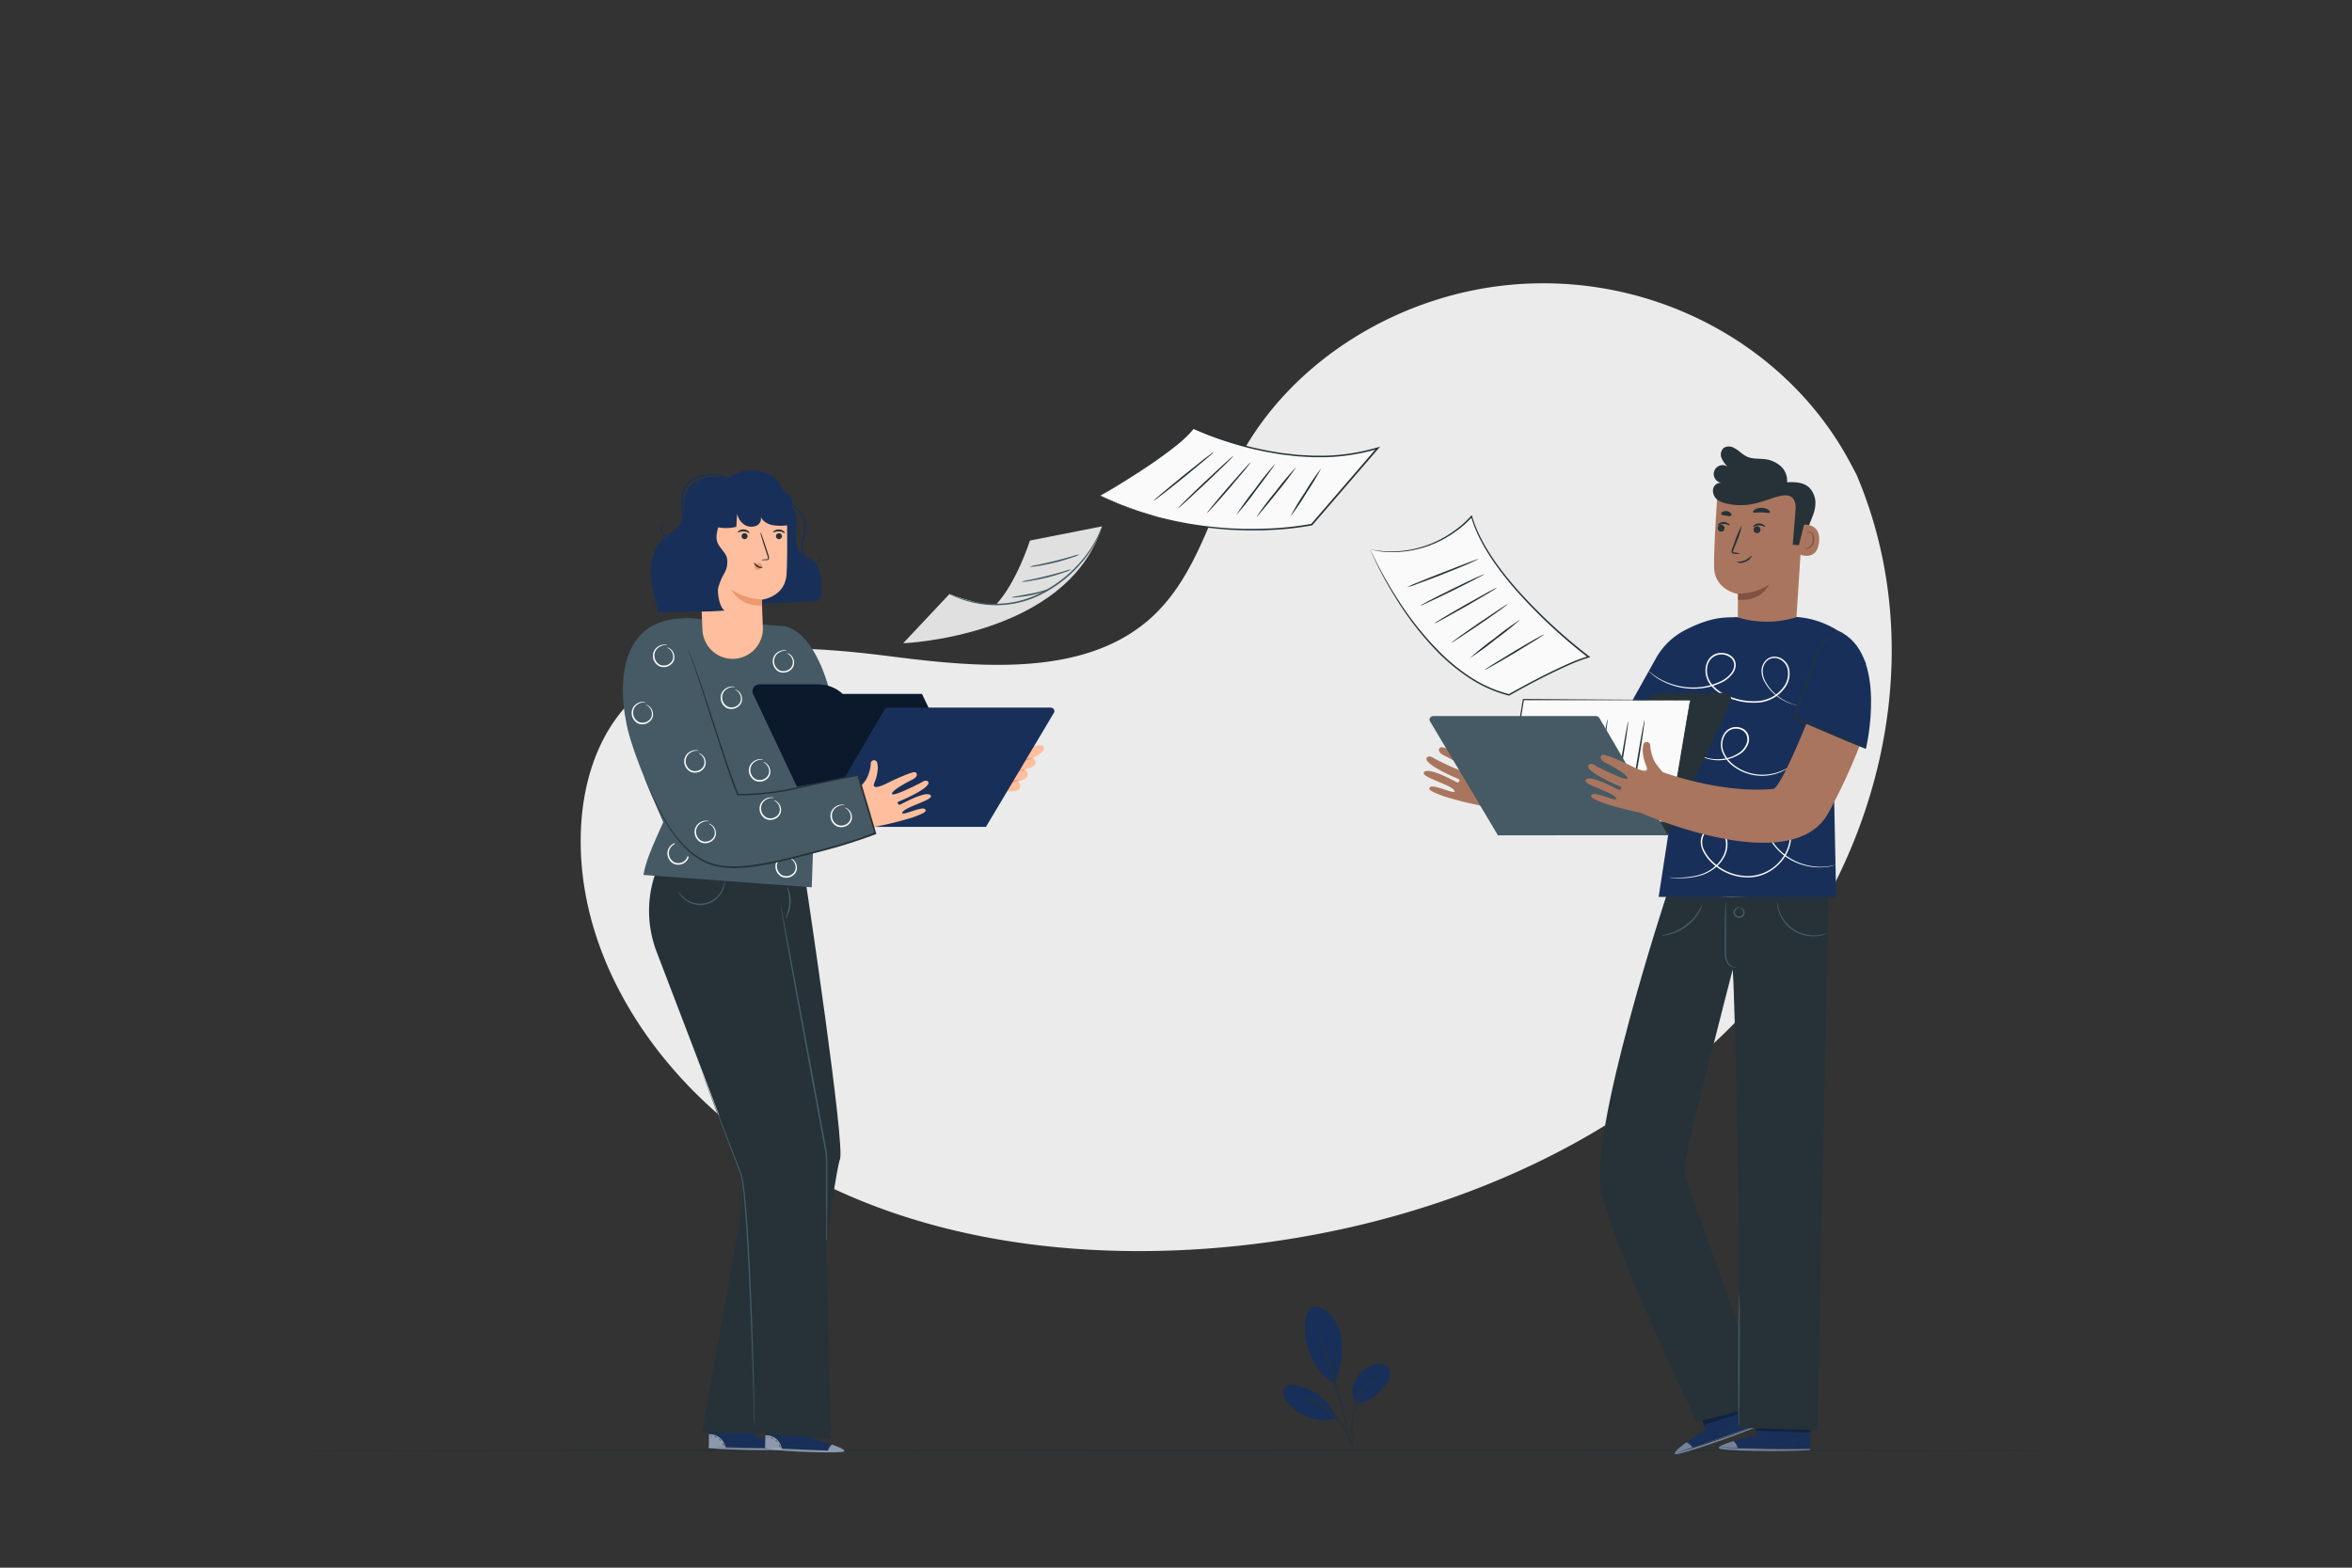 <svg xmlns="http://www.w3.org/2000/svg" viewBox="0 0 750 500"><rect x="0" y="0" width="750" height="500" fill="#333333" stroke="none"/><g id="freepik--background-simple--inject-2"><path d="M592,151.38c24,56.45,8,123.13-33.46,169.14S453,392.62,387.84,398c-46.52,3.83-95.51-2.73-135.38-25.84s-68.94-64.54-67.22-107.5c.65-16.23,6.07-33,19-43.88,20.62-17.38,52.66-14.9,80.67-11.33s60,6.13,80.72-11.17c15.91-13.29,20.15-34.44,29.6-52.23C411.3,115.79,445,94.26,481.59,90.84a113.18,113.18,0,0,1,13.78-.44c40.25,1.13,76.6,23.52,94.49,56.95Z" style="fill:#ebebeb"></path></g><g id="freepik--Floor--inject-2"><path d="M671.86,462.64c0,.14-132.92.26-296.85.26s-296.87-.12-296.87-.26S211,462.38,375,462.38,671.86,462.49,671.86,462.64Z" style="fill:#263238"></path></g><g id="freepik--Plant--inject-2"><path d="M419.29,416.64a9,9,0,0,1,5.91,3.78,15.83,15.83,0,0,1,2.55,6.67c.77,4.58-.47,9.79-2.17,14.11-4.68-2.19-7.17-7.64-8.26-10.48-1.72-4.49-2.11-13.65,2-14.08" style="fill:#183059"></path><path d="M432.46,447.65a7.65,7.65,0,0,1-.18-7.66,10.15,10.15,0,0,1,6.22-4.77,4.23,4.23,0,0,1,3.59.26,3.26,3.26,0,0,1,1.19,3.09,6.56,6.56,0,0,1-1.47,3.1c-2.44,3.15-5.37,5.74-9.35,6" style="fill:#183059"></path><path d="M431.28,462.17a3.7,3.7,0,0,1-.15-1c-.07-.63-.15-1.53-.21-2.65a32.82,32.82,0,0,1,.54-8.76,16.36,16.36,0,0,1,4-7.8,10.41,10.41,0,0,1,2.07-1.7,2.84,2.84,0,0,1,.87-.44,22.7,22.7,0,0,0-2.67,2.39,17.31,17.31,0,0,0-3.75,7.66,38,38,0,0,0-.67,8.64A27.27,27.27,0,0,1,431.28,462.17Z" style="fill:#263238"></path><path d="M420.38,423.59a11,11,0,0,1,.59,1.5c.35,1,.83,2.4,1.4,4.16,1.15,3.52,2.66,8.41,4.19,13.85s2.8,10.4,3.66,14c.42,1.8.76,3.26,1,4.28a10.71,10.71,0,0,1,.28,1.58,8.27,8.27,0,0,1-.48-1.54l-1.13-4.23c-.95-3.58-2.27-8.52-3.8-13.95s-3-10.34-4-13.88l-1.25-4.2A9.09,9.09,0,0,1,420.38,423.59Z" style="fill:#263238"></path><path d="M426.24,452a17.88,17.88,0,0,0-12.76-10.17c-1.42-.27-3.16-.23-4,1s-.11,2.82.74,4a15.24,15.24,0,0,0,16,5.59" style="fill:#183059"></path><path d="M415,445.91a3.38,3.38,0,0,1,.93.1,7.2,7.2,0,0,1,1.07.23,11.08,11.08,0,0,1,1.4.41,19.11,19.11,0,0,1,3.44,1.61,19.95,19.95,0,0,1,6.63,6.42,18.52,18.52,0,0,1,1.71,3.38,10.6,10.6,0,0,1,.46,1.38,6.69,6.69,0,0,1,.27,1.07,3,3,0,0,1,.12.92c-.1,0-.35-1.28-1.19-3.23a21.09,21.09,0,0,0-1.77-3.26,21.53,21.53,0,0,0-6.48-6.27A21,21,0,0,0,418.3,447C416.33,446.23,415,446,415,445.91Z" style="fill:#263238"></path></g><g id="freepik--Documents--inject-2"><path d="M288,205.16s52.34-2.06,63.43-37.29l-23,4.53s-4.23,13.34-10.79,20.4c0,0-2.89,1-14.89-3.33Z" style="fill:#e0e0e0"></path><path d="M302.77,189.47s.79.29,2.21.82a38.12,38.12,0,0,0,6.15,1.7,33.74,33.74,0,0,0,9.42.42,31.73,31.73,0,0,0,11.05-3.19,42.34,42.34,0,0,0,15.77-13.63,34.46,34.46,0,0,0,3.12-5.56c.6-1.39.88-2.18.93-2.16a2.81,2.81,0,0,1-.16.59c-.13.37-.28.95-.58,1.65a31.35,31.35,0,0,1-3,5.69,41.39,41.39,0,0,1-15.84,13.88,31.6,31.6,0,0,1-11.24,3.21,32.61,32.61,0,0,1-9.53-.54,34.13,34.13,0,0,1-6.16-1.87c-.71-.27-1.23-.56-1.59-.72A3.74,3.74,0,0,1,302.77,189.47Z" style="fill:#455a64"></path><path d="M344.26,176.81a10.59,10.59,0,0,1-2.23.94c-1.41.5-3.39,1.12-5.6,1.67s-4.26.93-5.74,1.14a9.79,9.79,0,0,1-2.41.2,13.59,13.59,0,0,1,2.35-.57c1.46-.3,3.47-.73,5.67-1.27s4.18-1.11,5.61-1.52A11.56,11.56,0,0,1,344.26,176.81Z" style="fill:#455a64"></path><path d="M341.67,181.59a10.29,10.29,0,0,1-2.23.94,58,58,0,0,1-5.6,1.68c-2.22.54-4.25.92-5.73,1.13a10.26,10.26,0,0,1-2.42.21A11.88,11.88,0,0,1,328,185c1.46-.3,3.47-.73,5.68-1.28s4.18-1.1,5.61-1.52A12.69,12.69,0,0,1,341.67,181.59Z" style="fill:#455a64"></path><path d="M334.71,187.86a5.58,5.58,0,0,1-1.66.76,28.4,28.4,0,0,1-4.23,1.22,43.27,43.27,0,0,1-4.35.62,6.23,6.23,0,0,1-1.82.08c0-.17,2.73-.59,6.07-1.21S334.66,187.69,334.71,187.86Z" style="fill:#455a64"></path><path d="M437,175.31s16.58,39.54,44.2,46.29c0,0,17.12-9.77,25.38-12.11,0,0-31.26-23.37-37.31-44.8C469.26,164.69,457.21,179.29,437,175.31Z" style="fill:#fafafa"></path><path d="M437,175.31l.61.07,1.84.23c.41,0,.87.12,1.37.17l1.64.05c.59,0,1.23.07,1.91.06l2.17-.14A33.86,33.86,0,0,0,457.27,173a34.23,34.23,0,0,0,6-3.38,32.1,32.1,0,0,0,5.8-5.07l.25-.28.1.36c2.22,7.63,7.42,15.35,13.89,22.82a168.29,168.29,0,0,0,23.21,21.69l.18.13.41.32-.5.14a54.7,54.7,0,0,0-6.81,2.61c-2.21,1-4.36,2-6.47,3.06-4.2,2.1-8.23,4.26-12,6.41l-.09.05-.1,0a42.32,42.32,0,0,1-12.66-5.65,62.89,62.89,0,0,1-9.79-8,98.24,98.24,0,0,1-12.95-16.4A121.32,121.32,0,0,1,439,179.8c-.71-1.43-1.22-2.56-1.55-3.32l-.36-.87a1.61,1.61,0,0,1-.11-.3,1.83,1.83,0,0,1,.15.28l.4.86c.36.75.89,1.86,1.62,3.28A132.7,132.7,0,0,0,446,191.58a99.57,99.57,0,0,0,13,16.27,62.6,62.6,0,0,0,9.75,8,41.68,41.68,0,0,0,12.52,5.56l-.18,0c3.82-2.16,7.85-4.32,12.06-6.43q3.17-1.59,6.49-3.08a55.56,55.56,0,0,1,6.88-2.63l-.08.46-.19-.14A166.88,166.88,0,0,1,483,187.78c-6.48-7.51-11.69-15.29-13.91-23l.36.07a32.72,32.72,0,0,1-5.91,5.11,34.52,34.52,0,0,1-6.11,3.38A33.77,33.77,0,0,1,446.55,176l-2.18.11c-.69,0-1.33-.06-1.92-.08l-1.65-.08c-.5-.06-.93-.15-1.33-.2l-1.83-.31Z" style="fill:#263238"></path><path d="M471.33,178.23s.08,0,0,.05a.49.49,0,0,1-.15.12,7,7,0,0,1-.63.35c-.55.28-1.37.66-2.38,1.1-2,.88-4.85,2-8,3.26s-6,2.31-8.07,3.06a23,23,0,0,1-3.39,1.12,23.36,23.36,0,0,1,3.26-1.46c2-.84,4.87-2,8-3.2l8-3.12C470.1,178.72,471.45,178.22,471.33,178.23Z" style="fill:#263238"></path><path d="M473.37,183.08c.06.13-4.46,2.49-10.1,5.27s-10.27,4.92-10.34,4.8,4.46-2.49,10.11-5.27S473.31,183,473.37,183.08Z" style="fill:#263238"></path><path d="M477.3,187.46c.07.13-4.33,2.77-9.83,5.91s-10,5.58-10.08,5.46,4.32-2.77,9.82-5.91S477.22,187.34,477.3,187.46Z" style="fill:#263238"></path><path d="M480.79,192.66c.08.12-3.88,3-8.86,6.38s-9.08,6.07-9.16,6,3.89-3,8.86-6.38S480.71,192.55,480.79,192.66Z" style="fill:#263238"></path><path d="M484.8,197.57a100,100,0,0,1-7.9,6.36,99.21,99.21,0,0,1-8.23,6,95.33,95.33,0,0,1,7.91-6.37A98.46,98.46,0,0,1,484.8,197.57Z" style="fill:#263238"></path><path d="M492.38,202.34c.08.12-4.1,2.75-9.32,5.87s-9.53,5.55-9.6,5.43,4.1-2.75,9.33-5.88S492.31,202.21,492.38,202.34Z" style="fill:#263238"></path><path d="M350.87,158.07s24-13.85,29.68-21.48c0,0,31.36,15,58.75,6.32l-21,24.4S384.07,174.66,350.87,158.07Z" style="fill:#fafafa"></path><path d="M350.87,158.07l4.74,2.07c1.47.72,3.44,1.36,5.68,2.21s4.9,1.57,7.82,2.48a118.75,118.75,0,0,0,21.52,3.56c1,.1,2.1.15,3.17.18l3.26.12c2.21,0,4.47,0,6.78-.1a98.77,98.77,0,0,0,14.37-1.52l-.14.08,19.64-22.79,1.39-1.62.28.42a64.94,64.94,0,0,1-16.63,2.66l-4.08,0-4-.23c-1.32-.05-2.62-.26-3.91-.4l-1.93-.22c-.64-.09-1.27-.21-1.9-.31a102.36,102.36,0,0,1-14.21-3.33,100.69,100.69,0,0,1-12.26-4.59l.25-.06a36,36,0,0,1-5.84,5.6c-2,1.61-3.95,3-5.78,4.32-3.69,2.59-7,4.68-9.68,6.37s-4.84,3-6.29,3.81l-1.67.95c-.38.22-.56.3-.58.31s.18-.13.55-.36l1.63-1c1.44-.88,3.55-2.18,6.24-3.9s5.94-3.84,9.61-6.45c1.82-1.31,3.77-2.72,5.74-4.34a35.67,35.67,0,0,0,5.75-5.55l.1-.13.15.07a99.36,99.36,0,0,0,12.21,4.51A102,102,0,0,0,407,144.21c.63.1,1.25.21,1.89.3l1.91.22c1.29.13,2.58.35,3.9.39l4,.22,4.05,0a65.1,65.1,0,0,0,16.49-2.64l.86-.27-.58.68-1.4,1.62-19.65,22.77-.06.07h-.08a98.82,98.82,0,0,1-14.45,1.51c-2.32.12-4.59.07-6.81.07l-3.27-.13c-1.08,0-2.14-.09-3.18-.19A117.2,117.2,0,0,1,369,165.13c-2.92-.94-5.6-1.62-7.82-2.56s-4.19-1.52-5.7-2.3Z" style="fill:#263238"></path><path d="M387.11,144.13c.09.11-4.15,3.68-9.46,8s-9.7,7.68-9.79,7.57,4.14-3.69,9.46-8S387,144,387.11,144.13Z" style="fill:#263238"></path><path d="M393.28,145.43c.1.1-3.77,3.92-8.65,8.53s-8.9,8.26-9,8.16,3.77-3.93,8.65-8.54S393.18,145.32,393.28,145.43Z" style="fill:#263238"></path><path d="M398.73,147.53c.11.1-2.93,3.81-6.78,8.29s-7.08,8-7.18,7.94,2.92-3.8,6.78-8.28S398.63,147.44,398.73,147.53Z" style="fill:#263238"></path><path d="M406.54,148c.11.09-2.56,3.81-6,8.31a96.57,96.57,0,0,1-6.37,8,101.66,101.66,0,0,1,6-8.31A100.87,100.87,0,0,1,406.54,148Z" style="fill:#263238"></path><path d="M413.36,148.89a100.74,100.74,0,0,1-6.13,8.14c-3.51,4.4-6.44,7.9-6.55,7.81a99.58,99.58,0,0,1,6.14-8.14A101.17,101.17,0,0,1,413.36,148.89Z" style="fill:#263238"></path><path d="M421.35,149.28a84.31,84.31,0,0,1-4.73,7.88,77.71,77.71,0,0,1-5.16,7.6,81.41,81.41,0,0,1,4.73-7.88A76.23,76.23,0,0,1,421.35,149.28Z" style="fill:#263238"></path></g><g id="freepik--character-2--inject-2"><path d="M572.33,204.91l-18.12-1c-.11-2.12,0-14.47,0-14.47s-7.54-1.17-7.63-8.71,1.21-24.85,1.21-24.85h0a26.22,26.22,0,0,1,26.33,3.31l1.11.86Z" style="fill:#aa755e"></path><path d="M549.56,169.28a1.1,1.1,0,1,0-1.54-.08A1.09,1.09,0,0,0,549.56,169.28Z" style="fill:#263238"></path><path d="M547.74,167.56c.11.13.85-.44,1.89-.45s1.8.53,1.91.4-.06-.3-.39-.55a2.64,2.64,0,0,0-1.52-.48,2.54,2.54,0,0,0-1.52.52C547.79,167.26,547.68,167.5,547.74,167.56Z" style="fill:#263238"></path><path d="M559.7,168a1.09,1.09,0,0,0-.36,1.51,1.1,1.1,0,1,0,.36-1.51Z" style="fill:#263238"></path><path d="M559,168c.12.13.86-.44,1.9-.44s1.79.53,1.91.4-.06-.3-.39-.55a2.56,2.56,0,0,0-3,0C559.07,167.71,559,167.94,559,168Z" style="fill:#263238"></path><path d="M554.85,176.57a5.1,5.1,0,0,0-1.68-.36c-.27,0-.48-.09-.5-.23a1.42,1.42,0,0,1,.19-.78l.82-2.11a28.79,28.79,0,0,0,1.78-5.55,28.58,28.58,0,0,0-2.33,5.34c-.27.73-.52,1.43-.78,2.13a1.71,1.71,0,0,0-.15,1.12.73.73,0,0,0,.47.44,2.23,2.23,0,0,0,.47.06A5,5,0,0,0,554.85,176.57Z" style="fill:#263238"></path><path d="M554.24,189.31a17.56,17.56,0,0,0,9.82-2.8s-2.32,5.43-9.84,4.75Z" style="fill:#7f5242"></path><path d="M549.06,154a2.83,2.83,0,1,1,1.88-5.13,8.31,8.31,0,0,1-2-2.84,2.85,2.85,0,0,1,.73-3.18,3.18,3.18,0,0,1,3.26,0c1.56.78,2.73,2.21,4.34,2.88s3.45.5,5.2.69a9.25,9.25,0,0,1,5.29,2.2,6.22,6.22,0,0,1,2.1,5.2c2.47-.15,5.19,0,7,1.63a7.05,7.05,0,0,1,2,5.7c-.12,2.08-1.1,4-1.84,6h0a4.33,4.33,0,0,1-.85,1.52L575,174l-3.34-.27.91-11.2s.63-4.71-3.46-4.54-9.9,4.4-17.75,2.76a8.6,8.6,0,0,1-3.62-1.29,3.64,3.64,0,0,1-1.49-3.39A2.48,2.48,0,0,1,549.06,154Z" style="fill:#263238"></path><path d="M575.29,167.32c.17,0,5.62-.42,4.72,5.93s-7,3.34-7,3.16S575.29,167.32,575.29,167.32Z" style="fill:#aa755e"></path><path d="M575.26,174.45s.1.1.27.21a1.17,1.17,0,0,0,.83.14,2.79,2.79,0,0,0,1.62-2.28,3.66,3.66,0,0,0-.09-1.63,1.28,1.28,0,0,0-.71-1,.55.55,0,0,0-.69.21c-.12.17-.09.3-.13.3s-.12-.12,0-.38a.69.69,0,0,1,.31-.36.84.84,0,0,1,.63-.07,1.56,1.56,0,0,1,1,1.15,3.79,3.79,0,0,1,.13,1.82,2.91,2.91,0,0,1-2,2.52,1.22,1.22,0,0,1-1-.32C575.25,174.61,575.24,174.46,575.26,174.45Z" style="fill:#7f5242"></path><path d="M559,163.33c.22.36,1.36.07,2.7.1s2.48.33,2.71,0c.1-.18-.08-.52-.56-.85a4.13,4.13,0,0,0-4.27-.05C559.13,162.81,558.94,163.15,559,163.33Z" style="fill:#263238"></path><path d="M548.86,164c.23.35.88.36,1.56.47s1.31.24,1.63,0c.14-.15.13-.44-.12-.76a2,2,0,0,0-1.31-.7,2.07,2.07,0,0,0-1.45.33C548.85,163.56,548.76,163.84,548.86,164Z" style="fill:#263238"></path><path d="M553.78,179.25c0,.06.28.21.81.27a4.17,4.17,0,0,0,2-.33,4.1,4.1,0,0,0,1.64-1.24c.33-.42.42-.74.37-.77a11,11,0,0,1-2.2,1.55A10.79,10.79,0,0,1,553.78,179.25Z" style="fill:#263238"></path><path d="M559.91,457.92l.21-9.23,17.29.28-.17,13.5-1.07.06c-4.77.18-24.29.61-27.46-.41C545.17,461,559.91,457.92,559.91,457.92Z" style="fill:#183059"></path><g style="opacity:0.4"><path d="M552.71,459.67s-5.17,1.4-4.55,2.26,20.37,1.17,29.08.54l0-.38-23-.17S553.71,459.73,552.71,459.67Z" style="fill:#fff"></path></g><path d="M577.49,462.08l-.29,0-.86,0-3.14.08c-2.66.06-6.32.08-10.38,0s-7.72-.2-10.37-.33l-3.14-.18-.85-.06-.3,0h.3l.86,0,3.14.11c2.65.1,6.32.21,10.37.27s7.71.06,10.37,0h4.29Z" style="fill:#263238"></path><path d="M554.2,462.19a7,7,0,0,0-.56-1.51,7.38,7.38,0,0,0-1-1.22,2.4,2.4,0,0,1,1.23,1.11A2.36,2.36,0,0,1,554.2,462.19Z" style="fill:#263238"></path><path d="M559.34,459.68c-.05,0-.29-.27-.53-.67s-.41-.75-.36-.78.29.27.54.67S559.39,459.65,559.34,459.68Z" style="fill:#263238"></path><path d="M560.75,459c0,.05-.31-.14-.6-.41s-.5-.53-.46-.57.31.14.6.41S560.79,458.92,560.75,459Z" style="fill:#263238"></path><path d="M561.66,457.35a2.2,2.2,0,0,1-.9.1,1.94,1.94,0,0,1-.9-.11,2,2,0,0,1,.9-.1A1.94,1.94,0,0,1,561.66,457.35Z" style="fill:#263238"></path><path d="M562,456.2a1.89,1.89,0,0,1-1,.28,1.7,1.7,0,0,1-1-.16,5.14,5.14,0,0,1,1-.05A5.65,5.65,0,0,1,562,456.2Z" style="fill:#263238"></path><path d="M558.78,458.17a3.56,3.56,0,0,1-1.11,0,6.39,6.39,0,0,1-1.18-.28,3,3,0,0,1-.67-.29.58.58,0,0,1-.27-.35.44.44,0,0,1,.17-.44,2,2,0,0,1,2.51.64,1.78,1.78,0,0,1,.35.74.76.76,0,0,1,0,.3,3.36,3.36,0,0,0-.49-.95,2.05,2.05,0,0,0-.94-.63,1.67,1.67,0,0,0-1.33.07c-.18.12-.11.33.08.45a3.46,3.46,0,0,0,.62.28,7.33,7.33,0,0,0,1.14.31C558.36,458.12,558.78,458.13,558.78,458.17Z" style="fill:#263238"></path><path d="M558.49,458.22a1.08,1.08,0,0,1-.12-.78,2,2,0,0,1,.32-.8,1.13,1.13,0,0,1,.93-.56.45.45,0,0,1,.34.52,1.25,1.25,0,0,1-.2.5,3.81,3.81,0,0,1-.53.66,1.67,1.67,0,0,1-.65.44s.23-.2.54-.54a4.71,4.71,0,0,0,.48-.66c.15-.24.26-.65,0-.71s-.57.24-.74.46a1.92,1.92,0,0,0-.33.72A4.68,4.68,0,0,0,558.49,458.22Z" style="fill:#263238"></path><path d="M577.22,457.35a11.47,11.47,0,0,0-1.28,0,5.44,5.44,0,0,0-4.58,3.54c-.28.74-.31,1.23-.35,1.23s0-.13,0-.35a4.13,4.13,0,0,1,.21-.93,5.26,5.26,0,0,1,1.79-2.55,5.38,5.38,0,0,1,2.92-1.09,5.15,5.15,0,0,1,1,0C577.1,457.3,577.22,457.33,577.22,457.35Z" style="fill:#263238"></path><path d="M575.54,450.12a29.39,29.39,0,0,1,.09,3.56,31.53,31.53,0,0,1-.11,3.55,57.51,57.51,0,0,1,0-7.11Z" style="fill:#263238"></path><path d="M568.83,460.52a10.06,10.06,0,0,1-2.53.21,9.42,9.42,0,0,1-2.52-.25c0-.06,1.13,0,2.53,0S568.83,460.46,568.83,460.52Z" style="fill:#263238"></path><path d="M572.22,460.56c0,.05-.1.24-.22.5s-.18.49-.24.48-.09-.27,0-.57S572.18,460.52,572.22,460.56Z" style="fill:#263238"></path><path d="M573.52,459s-.07.22-.25.39-.37.29-.41.25.08-.22.26-.4S573.48,459,573.52,459Z" style="fill:#263238"></path><path d="M575.36,458.3c0,.06-.24.05-.5.14s-.44.21-.48.17.1-.27.42-.37S575.38,458.25,575.36,458.3Z" style="fill:#263238"></path><path d="M576.66,458s-.08.14-.22.19-.28.05-.3,0,.08-.14.23-.2S576.64,457.92,576.66,458Z" style="fill:#263238"></path><g style="opacity:0.3"><polygon points="577.2 456.88 559.94 456.32 560 454.24 577.36 455.79 577.2 456.88"></polygon></g><path d="M543.85,456l-2.93-8.75,16.36-5.6,4.42,12.76-1,.41c-4.43,1.79-22.64,8.82-26,8.93C531,463.88,543.85,456,543.85,456Z" style="fill:#183059"></path><g style="opacity:0.4"><path d="M537.67,460.09s-4.39,3.08-3.51,3.67,19.55-5.81,27.54-9.35l-.15-.36-21.71,7.65S538.64,459.81,537.67,460.09Z" style="fill:#fff"></path></g><path d="M561.81,454l-.28.13-.79.32-2.92,1.15c-2.48.95-5.93,2.22-9.76,3.54s-7.33,2.43-9.87,3.21l-3,.89-.83.23a1.29,1.29,0,0,1-.29.07l.28-.11.81-.26,3-1c2.53-.81,6-2,9.84-3.27s7.28-2.56,9.77-3.48l3-1.08.81-.29Z" style="fill:#263238"></path><path d="M539.93,462a6.87,6.87,0,0,0-1-1.23,6.58,6.58,0,0,0-1.41-.79,2.25,2.25,0,0,1,1.54.63A2.34,2.34,0,0,1,539.93,462Z" style="fill:#263238"></path><path d="M543.91,457.85s-.36-.15-.73-.45-.63-.57-.6-.61.37.16.73.45S544,457.81,543.91,457.85Z" style="fill:#263238"></path><path d="M545,456.7c0,.05-.34,0-.71-.19s-.65-.32-.63-.38.34,0,.71.19S545,456.65,545,456.7Z" style="fill:#263238"></path><path d="M545.31,454.87a2.2,2.2,0,0,1-.82.4c-.47.17-.87.26-.89.2a2.3,2.3,0,0,1,.82-.4A2.22,2.22,0,0,1,545.31,454.87Z" style="fill:#263238"></path><path d="M545.22,453.68c0,.05-.32.38-.86.61a1.69,1.69,0,0,1-1,.2,6.2,6.2,0,0,1,.94-.4A5.9,5.9,0,0,1,545.22,453.68Z" style="fill:#263238"></path><path d="M542.87,456.62a3.2,3.2,0,0,1-1,.35,6.72,6.72,0,0,1-1.21.14,3.13,3.13,0,0,1-.73-.05.63.63,0,0,1-.37-.23.44.44,0,0,1,0-.48,2.07,2.07,0,0,1,3.16.33c.1.17.13.27.12.28a3,3,0,0,0-.79-.74,2,2,0,0,0-1.09-.27,1.78,1.78,0,0,0-1.23.51c-.12.18,0,.36.24.41a3.71,3.71,0,0,0,.67.05,7.88,7.88,0,0,0,1.18-.09C542.46,456.72,542.86,456.59,542.87,456.62Z" style="fill:#263238"></path><path d="M542.62,456.76a1.11,1.11,0,0,1-.38-.68,1.86,1.86,0,0,1,0-.87,1.1,1.1,0,0,1,.69-.84.45.45,0,0,1,.49.38,1.17,1.17,0,0,1,0,.53,3,3,0,0,1-.28.8,1.59,1.59,0,0,1-.45.64s.14-.26.32-.7a3.47,3.47,0,0,0,.22-.78c.07-.27,0-.7-.25-.66s-.45.42-.54.68a2,2,0,0,0-.06.79A4,4,0,0,0,542.62,456.76Z" style="fill:#263238"></path><path d="M559.94,449.59s-.49.12-1.2.46a5.55,5.55,0,0,0-2.26,2,5.65,5.65,0,0,0-.85,2.89c0,.79.13,1.27.09,1.28a1.13,1.13,0,0,1-.11-.33,4.6,4.6,0,0,1-.13-.95,5.35,5.35,0,0,1,.82-3,5.44,5.44,0,0,1,2.38-2,4.87,4.87,0,0,1,.91-.28A1.28,1.28,0,0,1,559.94,449.59Z" style="fill:#263238"></path><path d="M555.91,443.37a31.5,31.5,0,0,1,1.29,3.31,32.11,32.11,0,0,1,1.1,3.38,28,28,0,0,1-1.3-3.31A30.58,30.58,0,0,1,555.91,443.37Z" style="fill:#263238"></path><path d="M553.12,455.42a9.45,9.45,0,0,1-2.3,1.05,9.13,9.13,0,0,1-2.46.63c0-.06,1.08-.36,2.39-.82S553.1,455.36,553.12,455.42Z" style="fill:#263238"></path><path d="M556.33,454.32s0,.25,0,.53,0,.52-.06.54-.18-.23-.15-.56S556.28,454.29,556.33,454.32Z" style="fill:#263238"></path><path d="M557,452.4c.05,0,0,.23-.11.46s-.24.39-.29.37,0-.23.11-.46S557,452.37,557,452.4Z" style="fill:#263238"></path><path d="M558.51,451.12c0,.06-.21.13-.42.3s-.34.35-.39.33,0-.3.26-.5S558.51,451.06,558.51,451.12Z" style="fill:#263238"></path><path d="M559.63,450.37c0,.05,0,.16-.14.26s-.25.15-.28.1,0-.16.14-.26S559.59,450.33,559.63,450.37Z" style="fill:#263238"></path><g style="opacity:0.3"><polygon points="559.76 449.16 543.34 454.49 542.69 452.51 559.54 448.08 559.76 449.16"></polygon></g><path d="M510.69,380.26c5.38,21.89,30.4,73.27,30.4,73.27l13.28-3.43c0,3.34,0,5.24,0,5.24l25.14.83,3.56-171-31.2.88h0l-20.33-.88S506.2,362,510.69,380.26ZM537,372.93c.15-4.66,15.54-63.75,15.54-63.75.58,8.21,2.33,75.33,1.91,114.8C547.73,403,536.93,375.77,537,372.93Z" style="fill:#263238"></path><path d="M554.59,412.77a9.55,9.55,0,0,0-.1,1.66c0,1.14-.06,2.67-.09,4.52-.06,3.82-.1,9.09-.11,14.92s0,11.1,0,14.92l.07,4.52a9,9,0,0,0,.09,1.65,13,13,0,0,0,.1-1.66c0-1.14,0-2.67.09-4.52.05-3.82.09-9.09.11-14.92s0-11.09,0-14.91c0-1.85,0-3.38-.06-4.52A12.23,12.23,0,0,0,554.59,412.77Z" style="fill:#455a64"></path><path d="M566.69,287.49a2.6,2.6,0,0,0,0,.88,10,10,0,0,0,.5,2.36,11.49,11.49,0,0,0,12.52,7.81A10.88,10.88,0,0,0,582,298a2.61,2.61,0,0,0,.79-.4,23.59,23.59,0,0,1-3.17.65,11.63,11.63,0,0,1-12.16-7.59A22.78,22.78,0,0,1,566.69,287.49Z" style="fill:#455a64"></path><path d="M550.28,287.75a3.52,3.52,0,0,0-.09.89c0,.58-.07,1.41-.1,2.45-.05,2.06-.1,4.91-.12,8.06v4.44a6.42,6.42,0,0,0,.83,3.59,3.07,3.07,0,0,0,2.07,1.37,1.3,1.3,0,0,0,.91-.12,6.17,6.17,0,0,1-.88-.06,3,3,0,0,1-1.81-1.38,6.35,6.35,0,0,1-.67-3.4c0-1.38,0-2.87,0-4.44,0-3.15,0-6,0-8.06,0-1,0-1.87-.07-2.45A2.7,2.7,0,0,0,550.28,287.75Z" style="fill:#455a64"></path><path d="M529.66,298.39s.25,0,.69,0a10.91,10.91,0,0,0,1.87-.29,15.52,15.52,0,0,0,9.72-7.32,10.82,10.82,0,0,0,.8-1.71c.15-.42.21-.65.18-.67s-.44.88-1.28,2.2a17,17,0,0,1-9.51,7.17C530.63,298.21,529.65,298.31,529.66,298.39Z" style="fill:#455a64"></path><path d="M595,211.59c-2.55-4.79-4.28-7.58-8.91-10.43a28.33,28.33,0,0,0-13.05-4.37h0a32,32,0,0,1-19.32,0c-2.74.35-6.94-.67-16.33,4.15a22.42,22.42,0,0,0-9.34,9L516.85,230l15.67,9.84,4.17-12.12-3,27.22-4.78,31.11h56.6l-.73-35.84c0,1.29,0-10.62,0-10.62Z" style="fill:#183059"></path><path d="M570.24,244.81a2.09,2.09,0,0,1-.48.36,12.54,12.54,0,0,1-1.52.88A15.29,15.29,0,0,1,553,244.6a10.8,10.8,0,0,1-3.64-4.34,6.62,6.62,0,0,1,.25-6,4.53,4.53,0,0,1,5.46-2.14,3.8,3.8,0,0,1,2.29,1.9,4.18,4.18,0,0,1,.23,2.84,6.61,6.61,0,0,1-3.27,3.93,12.37,12.37,0,0,1-4.19,1.51,12.84,12.84,0,0,1-6.37-.54,11,11,0,0,1-1.59-.73,2.11,2.11,0,0,1-.51-.33c0-.05.74.4,2.16.86a13.08,13.08,0,0,0,6.24.38,12.09,12.09,0,0,0,4-1.52,6.25,6.25,0,0,0,3-3.67,3.75,3.75,0,0,0-.22-2.51,3.33,3.33,0,0,0-2-1.64,4.29,4.29,0,0,0-2.74.06,4.23,4.23,0,0,0-2.11,1.86,6.15,6.15,0,0,0-.23,5.55,10.52,10.52,0,0,0,3.45,4.16,14.79,14.79,0,0,0,8.73,2.85,15.34,15.34,0,0,0,6.16-1.21C569.53,245.25,570.21,244.76,570.24,244.81Z" style="fill:#fafafa"></path><path d="M585.41,275.83l-.29.1-.85.25a16.47,16.47,0,0,1-3.4.45,18.41,18.41,0,0,1-5.4-.6,18.67,18.67,0,0,1-6.48-3.1,16.87,16.87,0,0,1-3-2.9,7.66,7.66,0,0,1-1.87-4.17,4.12,4.12,0,0,1,2.48-4.11,2.85,2.85,0,0,1,2.62.32,4.43,4.43,0,0,1,1.58,2.2c2,7.17-4.83,15.54-13.22,15.57a16.6,16.6,0,0,1-11-4,13.67,13.67,0,0,1-3.55-4.44,7,7,0,0,1-.69-2.72,5.09,5.09,0,0,1,.65-2.69,4.26,4.26,0,0,1,2-1.85,3.6,3.6,0,0,1,2.64-.06,4.88,4.88,0,0,1,3.09,3.73,8.12,8.12,0,0,1-.45,4.55,10.56,10.56,0,0,1-2.33,3.51,13.51,13.51,0,0,1-6.25,3.52,22,22,0,0,1-5.38.69c-1.49,0-2.64-.06-3.42-.12l-.89-.08a1,1,0,0,1-.3,0,1.13,1.13,0,0,1,.3,0l.89,0c.78,0,1.94.07,3.41,0a23,23,0,0,0,5.32-.77,13.2,13.2,0,0,0,6-3.49,10.17,10.17,0,0,0,2.22-3.41,7.66,7.66,0,0,0,.4-4.31,4.42,4.42,0,0,0-2.81-3.39,3.15,3.15,0,0,0-2.3.06,3.77,3.77,0,0,0-1.74,1.66,5.31,5.31,0,0,0,.07,5,13.42,13.42,0,0,0,3.43,4.26,16.15,16.15,0,0,0,10.7,3.91,13.54,13.54,0,0,0,10.12-4.91,13,13,0,0,0,2.58-4.82,8.58,8.58,0,0,0,.07-5.16,3.86,3.86,0,0,0-1.38-2,2.42,2.42,0,0,0-2.21-.28,3.66,3.66,0,0,0-2.19,3.65,7.26,7.26,0,0,0,1.74,3.95,16.94,16.94,0,0,0,3,2.86,18.48,18.48,0,0,0,6.33,3.11,19.23,19.23,0,0,0,5.31.68A21.93,21.93,0,0,0,585.41,275.83Z" style="fill:#fafafa"></path><path d="M573,224.91a7.93,7.93,0,0,1-1.14-.24,15,15,0,0,1-3.08-1.24,15.35,15.35,0,0,1-4.14-3.22,13.76,13.76,0,0,1-1.93-2.67,7.31,7.31,0,0,1-1-3.59,4.82,4.82,0,0,1,1.73-3.68,3.72,3.72,0,0,1,2.07-.82,4.48,4.48,0,0,1,2.27.43,5,5,0,0,1,2.79,3.79,7.5,7.5,0,0,1-.91,4.94,11.44,11.44,0,0,1-8.94,5.47,20.79,20.79,0,0,1-11.2-2.34,11.67,11.67,0,0,1-4.46-3.83,7.36,7.36,0,0,1-1.06-5.59,5.67,5.67,0,0,1,1.28-2.54,4.6,4.6,0,0,1,2.42-1.41,5.37,5.37,0,0,1,2.73.08,4.29,4.29,0,0,1,2.27,1.42,3.5,3.5,0,0,1,.77,2.51,4.68,4.68,0,0,1-.91,2.37,9.91,9.91,0,0,1-3.71,3,20.5,20.5,0,0,1-8.21,1.9,21.66,21.66,0,0,1-11.7-3.06,17.8,17.8,0,0,1-2.66-2l-.63-.59a2.65,2.65,0,0,1-.2-.22l.24.18.66.55a20.11,20.11,0,0,0,2.7,1.89,22,22,0,0,0,11.58,2.86,20.33,20.33,0,0,0,8-1.92,9.42,9.42,0,0,0,3.52-2.83,4.21,4.21,0,0,0,.82-2.14,3,3,0,0,0-.67-2.18,4.64,4.64,0,0,0-4.52-1.31,4.51,4.51,0,0,0-3.32,3.58,6.86,6.86,0,0,0,1,5.19,11.25,11.25,0,0,0,4.27,3.65,20.33,20.33,0,0,0,10.9,2.29,11,11,0,0,0,8.58-5.2,7,7,0,0,0,.88-4.62,4.61,4.61,0,0,0-2.53-3.48,3.65,3.65,0,0,0-3.9.31A4.43,4.43,0,0,0,562.1,214a7,7,0,0,0,.9,3.42,13.89,13.89,0,0,0,1.85,2.64,16.06,16.06,0,0,0,4,3.24,17.83,17.83,0,0,0,3,1.31C572.61,224.8,573,224.88,573,224.91Z" style="fill:#fafafa"></path><path d="M454.05,246.37c1.23-2,9.7,2.74,10.45,3.09s1.27-.72.58-1c-1-.4-11.32-4.83-10.13-6.78.66-1.08,2.49.28,2.49.28s9.35,4.86,9.88,3.92-4.86-4-6.75-4.88-2.21-2.14-1.13-2.64c.74-.34,6.6,2.26,8.45,3.19s6.88,3.57,5.46.25-1.27-6.4-.64-7.21a1.13,1.13,0,0,1,1.94.89,12.85,12.85,0,0,0,.77,3.56,8.77,8.77,0,0,0,1.35,2.59c.7.9,1.33,1.64,1.87,2.26,5.4,1.88,20.8,6.65,35.2,5.34,2.6-.24,12.29-25,12.29-25l16.65,7.55a180.33,180.33,0,0,1-11.37,25.12c-11.69,21.34-59.66,0-59.66,0l0-.05A106.28,106.28,0,0,1,460.51,254c-5.05-1.82-4.9-2.28-4.58-2.83.84-1.48,9,2.87,7.79.92S453.11,247.88,454.05,246.37Z" style="fill:#aa755e"></path><path d="M554.81,289.45c0,.08.58.17.91.93a1.55,1.55,0,0,1,0,1.3,1.4,1.4,0,0,1-2.48-.4,1.5,1.5,0,0,1,.4-1.23,2.14,2.14,0,0,1,1.15-.6s-.12-.1-.39-.1a1.61,1.61,0,0,0-1,.44,1.84,1.84,0,0,0-.61,1.56,1.83,1.83,0,0,0,3.35.54,1.83,1.83,0,0,0-.08-1.66,1.6,1.6,0,0,0-.83-.74C555,289.4,554.81,289.43,554.81,289.45Z" style="fill:#455a64"></path><path d="M551.87,224.06l-20,42.33H477.66L498.12,224h25.22A11.67,11.67,0,0,1,531.2,221h18.72A2.16,2.16,0,0,1,551.87,224.06Z" style="fill:#263238"></path><polygon points="538.95 223.41 485.75 223.21 479.38 262 532.57 262.27 538.95 223.41" style="fill:#fafafa"></polygon><path d="M539,223.42s0,.22-.09.68-.18,1.16-.31,2c-.29,1.82-.7,4.46-1.23,7.82-1.09,6.82-2.65,16.56-4.54,28.35l0,.18h-.18l-53.16-.23h-.34l.05-.3c2.3-13.93,4.47-27.13,6.39-38.79l0-.2h.2l38.5.27,10.87.11,2.86,0h.73l.24,0H535l-10.93,0-38.34,0,.24-.2L479.63,262l-.25-.3h0l53.16.32-.21.18c2-11.72,3.6-21.4,4.74-28.17.58-3.37,1-6,1.35-7.86q.22-1.34.36-2.07C538.89,223.67,539,223.42,539,223.42Z" style="fill:#263238"></path><path d="M490.33,256.43c-.14,0,.78-6.35,2.06-14.12s2.42-14.05,2.56-14-.77,6.34-2.05,14.12S490.47,256.45,490.33,256.43Z" style="fill:#263238"></path><path d="M496.2,256.05c-.14,0,.72-6,1.93-13.33s2.3-13.28,2.44-13.26-.72,6-1.93,13.34S496.35,256.08,496.2,256.05Z" style="fill:#263238"></path><path d="M502.39,255.56c-.15,0,.72-6,1.92-13.34s2.3-13.28,2.44-13.25-.72,6-1.92,13.33S502.53,255.58,502.39,255.56Z" style="fill:#263238"></path><path d="M508.28,255.94c-.14,0,.72-6,1.92-13.33s2.3-13.28,2.44-13.26-.72,6-1.92,13.34S508.42,256,508.28,255.94Z" style="fill:#263238"></path><path d="M514.84,256.67c-.14,0,.72-6,1.93-13.34s2.3-13.27,2.44-13.25-.72,6-1.93,13.34S515,256.69,514.84,256.67Z" style="fill:#263238"></path><path d="M520.05,256.26c-.15,0,.72-6,1.92-13.34s2.3-13.27,2.44-13.25-.72,6-1.93,13.34S520.19,256.28,520.05,256.26Z" style="fill:#263238"></path><path d="M531.91,266.39,510,229a1.37,1.37,0,0,0-1.18-.62H457.16c-1,0-1.62.9-1.17,1.65l21.67,36.39Z" style="fill:#455a64"></path><path d="M505.64,248.78c1.22-2,9.69,2.74,10.44,3.08s1.27-.72.58-1c-1-.4-11.31-4.83-10.13-6.78.66-1.08,2.49.28,2.49.28s9.36,4.86,9.89,3.92-4.86-4-6.75-4.89-2.21-2.13-1.13-2.63c.73-.35,6.59,2.26,8.44,3.19s6.88,3.57,5.46.25-1.26-6.4-.64-7.21a1.13,1.13,0,0,1,1.94.89,13.23,13.23,0,0,0,.77,3.56,8.62,8.62,0,0,0,1.36,2.58c.69.91,1.32,1.65,1.87,2.26,5.4,1.89,20.8,6.66,35.19,5.35,2.6-.24,12.29-25,12.29-25l16.66,7.54A180.58,180.58,0,0,1,583,259.31c-11.68,21.34-59.65,0-59.65,0l0-.06a109.4,109.4,0,0,1-11.27-2.87c-5.05-1.82-4.89-2.28-4.58-2.83.84-1.49,9,2.87,7.8.91S504.7,250.29,505.64,248.78Z" style="fill:#aa755e"></path><path d="M595,238.82s7.34-30.58-8.91-37.66l-11.36,28.92Z" style="fill:#183059"></path><path d="M595,238.82a2.41,2.41,0,0,1-.47-.15l-1.33-.52-4.87-2L572,229.2l-.22-.09.08-.23c.42-1.2.87-2.46,1.32-3.74,1.34-3.77,2.62-7.35,3.78-10.62.6-1.62,1.08-3.2,1.66-4.64a18.9,18.9,0,0,1,2-3.84,9.66,9.66,0,0,1,4.85-3.85,6.47,6.47,0,0,1,1.67-.32,1.79,1.79,0,0,1,.59,0,10.23,10.23,0,0,0-2.19.48,9.74,9.74,0,0,0-4.61,3.86A19,19,0,0,0,579,210c-.55,1.42-1,3-1.61,4.63l-3.73,10.63c-.46,1.28-.9,2.55-1.33,3.75l-.14-.32,16.3,7.09,4.82,2.15,1.28.61C594.87,238.72,595,238.8,595,238.82Z" style="fill:#263238"></path></g><g id="freepik--character-1--inject-2"><path d="M241.15,458.26v-1.38l-15.11-.75-.07,5.72.93.07c4.15.26,21.1,1.06,23.88.24C253.89,461.25,241.15,458.26,241.15,458.26Z" style="fill:#183059"></path><g style="opacity:0.5"><path d="M231.43,461.78a5.18,5.18,0,0,0-1.89-3.22,5,5,0,0,0-3.5-1.13l0,4.2Z" style="fill:#fff"></path></g><path d="M247.37,459.94s4.47,1.33,3.9,2.07-17.73.57-25.29-.16l0-.34,20,.36S246.5,460,247.37,459.94Z" style="fill:#fff;opacity:0.5"></path><path d="M225.77,461.5l.26,0,.74.05,2.73.15c2.31.1,5.5.2,9,.24s6.72,0,9-.06l2.73-.09.74,0,.26,0h-1l-2.74,0c-2.3,0-5.49,0-9,0s-6.71-.12-9-.19l-2.74-.09h-1Z" style="fill:#263238"></path><path d="M246,462.1a6.42,6.42,0,0,1,.52-1.3,6.68,6.68,0,0,1,.94-1,2.11,2.11,0,0,0-1.09.94A2,2,0,0,0,246,462.1Z" style="fill:#263238"></path><path d="M241.6,459.81c.05,0,.26-.23.48-.57s.37-.65.33-.67-.26.22-.48.57S241.56,459.78,241.6,459.81Z" style="fill:#263238"></path><path d="M240.39,459.15s.28-.11.54-.34.44-.45.41-.49-.27.12-.53.35S240.36,459.12,240.39,459.15Z" style="fill:#263238"></path><path d="M239.64,457.73a1.77,1.77,0,0,0,.78.11,1.92,1.92,0,0,0,.79-.08,1.79,1.79,0,0,0-.79-.11A1.86,1.86,0,0,0,239.64,457.73Z" style="fill:#263238"></path><path d="M239.38,456.73a1.57,1.57,0,0,0,.87.26,1.67,1.67,0,0,0,.91-.11,4,4,0,0,0-.89-.07A4.66,4.66,0,0,0,239.38,456.73Z" style="fill:#263238"></path><path d="M242.13,458.5a2.84,2.84,0,0,0,1,0,6,6,0,0,0,1-.22,3.18,3.18,0,0,0,.59-.24.51.51,0,0,0,.25-.3.37.37,0,0,0-.15-.38,1.77,1.77,0,0,0-2.51,1.14.57.57,0,0,0,0,.26,2.6,2.6,0,0,1,.45-.82,1.66,1.66,0,0,1,.83-.53,1.49,1.49,0,0,1,1.15.09c.15.11.09.29-.08.39a3.35,3.35,0,0,1-.55.23,7.28,7.28,0,0,1-1,.25C242.5,458.48,242.13,458.47,242.13,458.5Z" style="fill:#263238"></path><path d="M242.38,458.55a1,1,0,0,0,.11-.67,1.53,1.53,0,0,0-.25-.7,1,1,0,0,0-.8-.5.37.37,0,0,0-.3.44,1,1,0,0,0,.16.43,2.93,2.93,0,0,0,.45.59,1.45,1.45,0,0,0,.55.4s-.2-.18-.46-.49a3.63,3.63,0,0,1-.4-.58c-.13-.21-.22-.57,0-.61s.48.22.63.41a1.69,1.69,0,0,1,.27.63A4.65,4.65,0,0,1,242.38,458.55Z" style="fill:#263238"></path><path d="M226.12,457.39s.43,0,1.11.05a4.89,4.89,0,0,1,2.41,1,4.75,4.75,0,0,1,1.49,2.16,10.3,10.3,0,0,1,.28,1.07.78.78,0,0,0,0-.3,3.44,3.44,0,0,0-.15-.81,4.59,4.59,0,0,0-4-3.27,3.56,3.56,0,0,0-.83,0A.72.72,0,0,0,226.12,457.39Z" style="fill:#263238"></path><path d="M233.34,460.35a8.78,8.78,0,0,0,2.19.22,8.51,8.51,0,0,0,2.2-.18c0-.05-1,0-2.2,0S233.34,460.29,233.34,460.35Z" style="fill:#263238"></path><path d="M230.39,460.3s.08.21.18.43.15.43.2.43.08-.24,0-.5S230.42,460.26,230.39,460.3Z" style="fill:#263238"></path><path d="M229.29,458.91s.06.19.22.35.3.26.34.22-.06-.19-.21-.35S229.33,458.87,229.29,458.91Z" style="fill:#263238"></path><path d="M227.71,458.26c0,.05.21.05.43.13s.38.2.42.17-.09-.25-.36-.34S227.7,458.21,227.71,458.26Z" style="fill:#263238"></path><path d="M226.58,458c0,.05.07.13.19.18s.24.05.26,0-.07-.12-.19-.17S226.6,457.9,226.58,458Z" style="fill:#263238"></path><path d="M259.17,458.93l0-1.39-15.08-1.09-.21,5.71.93.09c4.14.36,21.07,1.55,23.87.8C271.84,462.21,259.17,458.93,259.17,458.93Z" style="fill:#183059"></path><g style="opacity:0.5"><path d="M249.37,462.21a5.18,5.18,0,0,0-1.81-3.26,5.06,5.06,0,0,0-3.48-1.21l-.14,4.2Z" style="fill:#fff"></path></g><path d="M265.35,460.76s4.43,1.43,3.85,2.15-17.73.16-25.28-.75l0-.34,20,.83S264.48,460.76,265.35,460.76Z" style="fill:#fff;opacity:0.5"></path><path d="M243.72,461.8l.26,0,.74.07,2.72.21c2.31.16,5.49.33,9,.45s6.71.16,9,.15l2.73,0,.75,0,.26,0a1.33,1.33,0,0,0-.26,0h-.75l-2.73,0c-2.31,0-5.5-.08-9-.2s-6.7-.28-9-.4l-2.73-.15-.74,0Z" style="fill:#263238"></path><path d="M264,462.88a3.89,3.89,0,0,1,1.52-2.3,2.41,2.41,0,0,0-1.52,2.3Z" style="fill:#263238"></path><path d="M259.59,460.49s.26-.23.49-.56.38-.64.34-.67-.26.22-.49.56S259.55,460.46,259.59,460.49Z" style="fill:#263238"></path><path d="M258.39,459.8s.28-.11.54-.33.46-.44.43-.48-.28.11-.54.34S258.36,459.76,258.39,459.8Z" style="fill:#263238"></path><path d="M257.67,458.36a1.78,1.78,0,0,0,.78.13,1.92,1.92,0,0,0,.79-.06,1.78,1.78,0,0,0-.78-.13A1.74,1.74,0,0,0,257.67,458.36Z" style="fill:#263238"></path><path d="M257.44,457.35a2.23,2.23,0,0,0,1.77.19,5.61,5.61,0,0,0-.88-.09A4.8,4.8,0,0,0,257.44,457.35Z" style="fill:#263238"></path><path d="M260.14,459.19a2.82,2.82,0,0,0,1,0,5.78,5.78,0,0,0,1-.2,2.76,2.76,0,0,0,.6-.22.52.52,0,0,0,.25-.29.38.38,0,0,0-.14-.39,1.76,1.76,0,0,0-2.2.45,1.72,1.72,0,0,0-.34.63.58.58,0,0,0,0,.26,2.68,2.68,0,0,1,.46-.81,1.83,1.83,0,0,1,.85-.51,1.46,1.46,0,0,1,1.14.12c.15.12.09.29-.09.39a2.41,2.41,0,0,1-.55.21,5.63,5.63,0,0,1-1,.23C260.51,459.17,260.14,459.16,260.14,459.19Z" style="fill:#263238"></path><path d="M260.39,459.25a1,1,0,0,0,.13-.67,1.43,1.43,0,0,0-.24-.71,1,1,0,0,0-.79-.52.39.39,0,0,0-.31.44,1.15,1.15,0,0,0,.15.43,2.74,2.74,0,0,0,.44.6,1.31,1.31,0,0,0,.54.41s-.19-.18-.44-.49a3.28,3.28,0,0,1-.39-.6c-.12-.21-.2-.57,0-.61s.48.23.62.43a1.63,1.63,0,0,1,.26.64A3.19,3.19,0,0,1,260.39,459.25Z" style="fill:#263238"></path><path d="M244.16,457.7s.43,0,1.11.08A4.71,4.71,0,0,1,249.1,461c.21.66.22,1.09.25,1.09a.94.94,0,0,0,0-.31,4,4,0,0,0-.13-.81,4.58,4.58,0,0,0-3.94-3.36,3.76,3.76,0,0,0-.83,0A1,1,0,0,0,244.16,457.7Z" style="fill:#263238"></path><path d="M251.31,460.83a9,9,0,0,0,2.19.27,8.63,8.63,0,0,0,2.2-.12c0-.05-1,0-2.2-.06S251.32,460.78,251.31,460.83Z" style="fill:#263238"></path><path d="M248.37,460.71s.07.21.16.44.14.43.2.43.08-.24,0-.5S248.4,460.67,248.37,460.71Z" style="fill:#263238"></path><path d="M247.3,459.29s.06.2.21.36.3.27.34.23-.06-.19-.21-.35S247.34,459.26,247.3,459.29Z" style="fill:#263238"></path><path d="M245.73,458.61c0,.05.21.06.43.14s.37.21.41.18-.07-.25-.35-.35S245.72,458.56,245.73,458.61Z" style="fill:#263238"></path><path d="M244.61,458.27c0,.05.07.13.19.18s.24.06.26,0-.06-.12-.19-.17S244.63,458.23,244.61,458.27Z" style="fill:#263238"></path><path d="M257.07,282.17s12.59,83.63,10.76,87.67-12.75,87.46-12.75,87.46l-31.27-.36s17.33-95.79,16.95-97.34-23.7-84.16-23.7-84.16Z" style="fill:#263238"></path><path d="M246.7,285.34l-35.63-11.95-1.24,2.95a36.55,36.55,0,0,0-.45,27.22l24.39,63.8a47.68,47.68,0,0,1,3,14.1l3.77,75.7L265,458.87s-1.71-61.89-1.74-81.3c0-14.65-10.56-61.05-16.48-83.45" style="fill:#263238"></path><path d="M223.09,340.26s.06.09.14.28l.35.83c.3.77.74,1.86,1.29,3.24l4.66,11.92,6.86,17.73a34.76,34.76,0,0,1,1,5.44c.21,1.87.4,3.77.55,5.71.33,3.88.58,7.9.82,12,.9,16.49,1.32,31.42,1.61,42.23.1,5.39.19,9.75.25,12.81,0,1.48,0,2.65,0,3.48v.91a1.71,1.71,0,0,1,0,.3,1.16,1.16,0,0,1,0-.3c0-.23,0-.53,0-.91,0-.83-.07-2-.13-3.48-.09-3.05-.24-7.42-.41-12.8-.37-10.8-.85-25.74-1.75-42.21-.23-4.12-.49-8.14-.8-12-.15-1.94-.34-3.84-.54-5.69a35.64,35.64,0,0,0-.93-5.36c-2.53-6.67-4.82-12.68-6.75-17.74s-3.44-9.13-4.52-12c-.52-1.4-.92-2.5-1.21-3.27l-.3-.86Z" style="fill:#455a64"></path><path d="M263.45,395.64a.84.84,0,0,1,0-.28c0-.21,0-.48,0-.82,0-.76,0-1.81,0-3.16,0-2.78-.05-6.75-.08-11.63,0-2.46,0-5.15,0-8a27.79,27.79,0,0,0-.21-4.44c-.28-1.51-.57-3.06-.87-4.66-1.18-6.38-2.48-13.4-3.85-20.76-2.69-14.74-5.13-28.07-6.9-37.76-.86-4.81-1.55-8.71-2-11.45-.23-1.33-.4-2.37-.53-3.12,0-.33-.09-.6-.13-.81a1.18,1.18,0,0,1,0-.28,1.23,1.23,0,0,1,.07.27c0,.21.11.47.18.8.15.75.35,1.78.62,3.1.52,2.74,1.27,6.63,2.19,11.43,1.8,9.68,4.29,23,7,37.73,1.35,7.37,2.64,14.39,3.82,20.78.29,1.59.57,3.15.84,4.67a26.5,26.5,0,0,1,.19,4.5c0,2.88,0,5.57,0,8,0,4.88-.06,8.85-.07,11.63,0,1.35,0,2.4-.05,3.16,0,.34,0,.61,0,.82A1,1,0,0,1,263.45,395.64Z" style="fill:#455a64"></path><path d="M250.91,282.74a3.7,3.7,0,0,1,.72,1.45,10.58,10.58,0,0,1,.51,3.85,10.44,10.44,0,0,1-.93,3.78,3.79,3.79,0,0,1-.86,1.36,18.43,18.43,0,0,0,1.3-5.16A17.52,17.52,0,0,0,250.91,282.74Z" style="fill:#455a64"></path><path d="M231.12,280.76a2.06,2.06,0,0,1,0,.81,7.15,7.15,0,0,1-.53,2.16,8.34,8.34,0,0,1-1.87,2.73,8,8,0,0,1-3.52,2,7.88,7.88,0,0,1-4.05-.11,8,8,0,0,1-2.93-1.53,6.93,6.93,0,0,1-1.49-1.64,2,2,0,0,1-.36-.73,12.76,12.76,0,0,0,2.06,2.1,7.69,7.69,0,0,0,11.84-3A12.48,12.48,0,0,0,231.12,280.76Z" style="fill:#455a64"></path><path d="M312.91,251l4.26.88c3.94.46,6.12.87,7.42.08,1.74-1.07.05-2.85.05-2.85s3-.35,3.12-2.11a1.75,1.75,0,0,0-1.23-1.62s2.68-.43,3.39-1.35c1-1.26-.61-2.38-.61-2.38,3.81-1.34,3.95-3.46,3.22-3.83s-3.62.26-3.62.26c-2.35.15-8.79.68-5.83-2.16s4.17-6.16,3.88-7.28a1.29,1.29,0,0,0-2.43.07,15,15,0,0,1-2.39,3.39,9.86,9.86,0,0,1-2.57,2.11c-1.14.63-2.12,1.13-3,1.53L312,238.56Z" style="fill:#ffbe9d"></path><path d="M329.34,241.68a9.28,9.28,0,0,1-2.17.88,19,19,0,0,1-2.47.64,11.52,11.52,0,0,1-1.51.19,2.49,2.49,0,0,1-.88-.1,1.17,1.17,0,0,1-.74-.69,1.49,1.49,0,0,1,.66-1.68,7,7,0,0,1,1.41-.66l2.35-.93a9.94,9.94,0,0,1,2.22-.72,10.26,10.26,0,0,1-2.07,1.07l-2.32,1a8.46,8.46,0,0,0-1.28.63,1,1,0,0,0-.47,1.08c.12.35.63.47,1.1.45a13.42,13.42,0,0,0,1.45-.15c.93-.15,1.75-.35,2.45-.52A11.44,11.44,0,0,1,329.34,241.68Z" style="fill:#eb996e"></path><path d="M327.12,245.32a5.7,5.7,0,0,1-1.65.54l-1.83.44-1.08.25a2.13,2.13,0,0,1-1.33-.08,1,1,0,0,1-.52-.6,1.09,1.09,0,0,1,.07-.76,2.21,2.21,0,0,1,.88-.85,9,9,0,0,1,1.7-.88,3.77,3.77,0,0,1,1.7-.39,12.71,12.71,0,0,1-1.55.74,12.06,12.06,0,0,0-1.57.93,1.82,1.82,0,0,0-.68.67.45.45,0,0,0,.22.66c.54.25,1.42-.08,2.07-.17l1.84-.33A5.84,5.84,0,0,1,327.12,245.32Z" style="fill:#eb996e"></path><path d="M325.12,248.66a4,4,0,0,1-1.82.67,7.9,7.9,0,0,1-2.14.13,1.82,1.82,0,0,1-1.25-.6,1.2,1.2,0,0,1-.29-.77,1.12,1.12,0,0,1,.36-.77,3.6,3.6,0,0,1,1.26-.67l1.17-.41c.75-.24,1.44-.43,2-.57a5.67,5.67,0,0,1,1.91-.29,8.72,8.72,0,0,1-1.81.65c-.56.19-1.23.41-2,.68l-1.14.43a3.19,3.19,0,0,0-1.07.56.58.58,0,0,0-.05.83,1.34,1.34,0,0,0,.91.44,9.65,9.65,0,0,0,2,0C324.4,248.83,325.09,248.58,325.12,248.66Z" style="fill:#eb996e"></path><path d="M319.93,252.19s-.12.06-.31,0a1,1,0,0,1-.48-.74,1.47,1.47,0,0,1,.5-1.19,3.05,3.05,0,0,1,1.31-.68,10.25,10.25,0,0,1,3.56-.72,15.67,15.67,0,0,1-3.37,1.22,3.11,3.11,0,0,0-1.17.55,1.09,1.09,0,0,0-.45.8C319.52,252,320,252.13,319.93,252.19Z" style="fill:#eb996e"></path><path d="M261.65,212.13s3.82,11.37,4.07,12c2.32,6.14,4.94,15.13,7.85,16.22s38.4-6.16,38.4-6.16l5.43,18.53S289,263.09,273.57,262.9c-14.43-.18-18.56-1.81-23.64-13.46s-10.84-25-12-32.75" style="fill:#455a64"></path><path d="M317.43,252.75a5,5,0,0,1-.83.38c-.56.23-1.38.55-2.45.94-2.13.79-5.26,1.84-9.16,3s-8.59,2.38-13.8,3.7a87.92,87.92,0,0,1-17.25,3,30.83,30.83,0,0,1-4.62-.12,19.19,19.19,0,0,1-4.42-.92,21.22,21.22,0,0,1-7.23-4.42,43.56,43.56,0,0,1-8.5-11.48c-1.92-3.6-3.22-6.63-4.11-8.72-.45-1-.78-1.87-1-2.43a5,5,0,0,1-.31-.86,6,6,0,0,1,.41.82c.26.59.62,1.38,1.08,2.39.94,2.06,2.3,5.06,4.25,8.61a44,44,0,0,0,8.5,11.31,20.93,20.93,0,0,0,7.07,4.28,18,18,0,0,0,4.3.89,31.25,31.25,0,0,0,4.55.12,90.32,90.32,0,0,0,17.15-3c5.22-1.29,9.9-2.49,13.81-3.59s7.05-2.08,9.2-2.8l2.48-.85A5.22,5.22,0,0,1,317.43,252.75Z" style="fill:#263238"></path><path d="M219.68,197.19l28.94,2.46s11-1.81,17.1,25.26l-3.3,10.19L260,250.76h0L258.84,283l-53.66-3.95c1.21-7.32,6.93-16.95,8.85-23.13-1.95-4.88-13.28-24.76-13.27-35,0-21.86,18.92-23.75,18.92-23.75" style="fill:#455a64"></path><path d="M260,250.76a6.9,6.9,0,0,1-.31-1.26,14.18,14.18,0,0,1,0-3.53,35.37,35.37,0,0,1,1.1-5.1,45,45,0,0,0,1.41-6.16,12,12,0,0,0-.65-6.12,15.63,15.63,0,0,0-2.75-4.29c-1.94-2.21-3.32-3.43-3.25-3.5a5.58,5.58,0,0,1,1,.8,32.76,32.76,0,0,1,2.53,2.45A15.54,15.54,0,0,1,262,228.4a12.25,12.25,0,0,1,.72,6.38,40.61,40.61,0,0,1-1.47,6.22,39.93,39.93,0,0,0-1.19,5,15.83,15.83,0,0,0-.18,3.45A5.55,5.55,0,0,1,260,250.76Z" style="fill:#263238"></path><path d="M250.93,208.3s.3,0,.77.26a3.21,3.21,0,0,1,1.36,1.75,3.25,3.25,0,0,1,.13,1.57,3,3,0,0,1-.86,1.62,3.61,3.61,0,0,1-3.92.75,3.73,3.73,0,0,1-2-3.44A3.45,3.45,0,0,1,248,208a3.76,3.76,0,0,1,2.13-.62c.53,0,.8.14.79.17s-.29,0-.78,0a3.89,3.89,0,0,0-1.93.72,3.14,3.14,0,0,0-1.36,2.55,3.28,3.28,0,0,0,1.78,3,3.16,3.16,0,0,0,3.37-.63,2.7,2.7,0,0,0,.71-2.73,3.22,3.22,0,0,0-1.13-1.69C251.19,208.43,250.91,208.34,250.93,208.3Z" style="fill:#fafafa"></path><path d="M234.33,219.9s.3,0,.77.26a3.21,3.21,0,0,1,1.36,1.75,3.25,3.25,0,0,1,.13,1.57,3,3,0,0,1-.86,1.61,3.6,3.6,0,0,1-3.92.76,3.73,3.73,0,0,1-2-3.44,3.45,3.45,0,0,1,1.63-2.84,3.76,3.76,0,0,1,2.13-.62,1.48,1.48,0,0,1,.8.17s-.3,0-.79,0a3.89,3.89,0,0,0-1.93.72,3.14,3.14,0,0,0-1.36,2.55,3.28,3.28,0,0,0,1.78,3,3.16,3.16,0,0,0,3.37-.63,2.7,2.7,0,0,0,.71-2.73,3.22,3.22,0,0,0-1.13-1.69C234.59,220,234.31,219.94,234.33,219.9Z" style="fill:#fafafa"></path><path d="M251.61,231.2a1.33,1.33,0,0,1,.76.26,3.17,3.17,0,0,1,1.37,1.75,3.25,3.25,0,0,1,.13,1.57,3,3,0,0,1-.86,1.62,3.58,3.58,0,0,1-3.92.75,3.73,3.73,0,0,1-2-3.44,3.44,3.44,0,0,1,1.63-2.84,3.76,3.76,0,0,1,2.13-.62c.53,0,.8.14.79.17s-.29,0-.78,0a3.89,3.89,0,0,0-1.93.72,3.17,3.17,0,0,0-1.37,2.55,3.31,3.31,0,0,0,1.79,3,3.16,3.16,0,0,0,3.37-.63,2.67,2.67,0,0,0,.7-2.73,3.16,3.16,0,0,0-1.12-1.69C251.87,231.33,251.59,231.24,251.61,231.2Z" style="fill:#fafafa"></path><path d="M267.93,241.25a1.34,1.34,0,0,1,.77.26,3.16,3.16,0,0,1,1.36,1.75,3.25,3.25,0,0,1,.13,1.57,3,3,0,0,1-.85,1.62,3.58,3.58,0,0,1-3.92.75,3.74,3.74,0,0,1-2.05-3.44,3.48,3.48,0,0,1,1.64-2.84,3.76,3.76,0,0,1,2.13-.62c.53,0,.8.14.79.17s-.29,0-.79,0a3.86,3.86,0,0,0-1.92.72,3.15,3.15,0,0,0-1.37,2.55,3.31,3.31,0,0,0,1.79,3,3.14,3.14,0,0,0,3.36-.63,2.66,2.66,0,0,0,.71-2.73,3.16,3.16,0,0,0-1.12-1.69C268.19,241.38,267.92,241.29,267.93,241.25Z" style="fill:#fafafa"></path><path d="M217.38,269.56a1.34,1.34,0,0,1,.77.26,3.16,3.16,0,0,1,1.36,1.75,3.25,3.25,0,0,1,.13,1.57,3,3,0,0,1-.85,1.62,3.58,3.58,0,0,1-3.92.75,3.74,3.74,0,0,1-2.05-3.44,3.48,3.48,0,0,1,1.64-2.84,3.76,3.76,0,0,1,2.13-.62c.53,0,.8.14.79.17s-.29,0-.79,0a3.86,3.86,0,0,0-1.92.72,3.15,3.15,0,0,0-1.37,2.55,3.31,3.31,0,0,0,1.79,3,3.14,3.14,0,0,0,3.36-.63,2.66,2.66,0,0,0,.71-2.73A3.16,3.16,0,0,0,218,270C217.64,269.69,217.37,269.6,217.38,269.56Z" style="fill:#fafafa"></path><path d="M289.22,247.17a1.44,1.44,0,0,1,.76.26,3.17,3.17,0,0,1,1.37,1.76,3.22,3.22,0,0,1,.13,1.57,3,3,0,0,1-.86,1.61,3.6,3.6,0,0,1-3.92.76,3.76,3.76,0,0,1-2.05-3.44,3.49,3.49,0,0,1,1.64-2.85,3.76,3.76,0,0,1,2.13-.62,1.62,1.62,0,0,1,.79.17c0,.05-.29,0-.78,0a3.8,3.8,0,0,0-1.93.72,3.14,3.14,0,0,0-1.37,2.54,3.3,3.3,0,0,0,1.79,3,3.18,3.18,0,0,0,3.37-.62,2.69,2.69,0,0,0,.7-2.74,3.16,3.16,0,0,0-1.12-1.69C289.48,247.3,289.2,247.22,289.22,247.17Z" style="fill:#fafafa"></path><path d="M243.35,243.07a1.44,1.44,0,0,1,.77.26,3.16,3.16,0,0,1,1.36,1.75,3.28,3.28,0,0,1,.13,1.58,3,3,0,0,1-.85,1.61,3.58,3.58,0,0,1-3.92.75,3.7,3.7,0,0,1-2.05-3.43,3.49,3.49,0,0,1,1.64-2.85,3.76,3.76,0,0,1,2.13-.62,1.62,1.62,0,0,1,.79.17c0,.05-.29,0-.79,0a3.83,3.83,0,0,0-1.93.72,3.13,3.13,0,0,0-1.36,2.54,3.3,3.3,0,0,0,1.78,3,3.17,3.17,0,0,0,3.37-.62,2.68,2.68,0,0,0,.71-2.74A3.16,3.16,0,0,0,244,243.5C243.61,243.2,243.34,243.12,243.35,243.07Z" style="fill:#fafafa"></path><path d="M251.82,273.71s.31,0,.77.26a3.17,3.17,0,0,1,1.37,1.75,3.37,3.37,0,0,1,.13,1.57,3,3,0,0,1-.86,1.62,3.6,3.6,0,0,1-3.92.75,3.75,3.75,0,0,1-2.05-3.44,3.46,3.46,0,0,1,1.64-2.84,3.76,3.76,0,0,1,2.13-.62c.53,0,.8.14.79.17s-.29,0-.78,0a3.89,3.89,0,0,0-1.93.72,3.15,3.15,0,0,0-1.37,2.55,3.31,3.31,0,0,0,1.79,3,3.16,3.16,0,0,0,3.37-.63,2.67,2.67,0,0,0,.7-2.73,3.16,3.16,0,0,0-1.12-1.69C252.09,273.84,251.81,273.75,251.82,273.71Z" style="fill:#fafafa"></path><path d="M306.85,240.69a1.44,1.44,0,0,1,.77.26A3.16,3.16,0,0,1,309,242.7a3.28,3.28,0,0,1,.13,1.58,3,3,0,0,1-.85,1.61,3.58,3.58,0,0,1-3.92.75,3.72,3.72,0,0,1-2-3.43,3.49,3.49,0,0,1,1.64-2.85,3.76,3.76,0,0,1,2.13-.62c.53,0,.8.14.79.17s-.29,0-.79,0a3.83,3.83,0,0,0-1.92.71,3.15,3.15,0,0,0-1.37,2.55,3.31,3.31,0,0,0,1.79,3,3.16,3.16,0,0,0,3.36-.62,2.68,2.68,0,0,0,.71-2.74,3.16,3.16,0,0,0-1.12-1.69C307.11,240.82,306.84,240.74,306.85,240.69Z" style="fill:#fafafa"></path><path d="M250.8,160.29c1.85.59,2.92,2.6,3.16,4.53a34.58,34.58,0,0,1-.25,5.83c-.08,1.94.21,4,1.54,5.46,1.09,1.15,2.69,1.66,3.9,2.67,2.64,2.21,2.81,6.14,2.77,9.59a2.76,2.76,0,0,1-3.14,3.49l-22.59.89" style="fill:#183059"></path><path d="M224,200.88l-1.65-37.6L237.25,152l13.57,6.64s.45,17,0,24.43-7.9,8.18-7.9,8.18.17,4.33.34,8.89a9.66,9.66,0,0,1-9.74,10h0A9.66,9.66,0,0,1,224,200.88Z" style="fill:#ffbe9d"></path><path d="M249.34,171a.95.95,0,1,1-.94-.94A.94.94,0,0,1,249.34,171Z" style="fill:#263238"></path><path d="M250.26,170c-.12.12-.82-.47-1.84-.52s-1.78.43-1.89.29.07-.28.41-.51a2.46,2.46,0,0,1,1.52-.4,2.49,2.49,0,0,1,1.46.58C250.22,169.7,250.32,169.94,250.26,170Z" style="fill:#263238"></path><path d="M238.38,171a.95.95,0,1,1-.94-.94A.94.94,0,0,1,238.38,171Z" style="fill:#263238"></path><path d="M239,170c-.12.12-.82-.47-1.84-.52s-1.78.43-1.89.29.08-.28.41-.51a2.46,2.46,0,0,1,1.52-.4,2.49,2.49,0,0,1,1.46.58C238.93,169.7,239,169.94,239,170Z" style="fill:#263238"></path><path d="M242.92,191.21a18.42,18.42,0,0,1-9.79-3.3s2.45,5.53,9.86,5.22Z" style="fill:#eb996e"></path><path d="M242.64,178.59a7.59,7.59,0,0,1,1.67-.21c.26,0,.51,0,.57-.24a1.41,1.41,0,0,0-.15-.82l-.69-2.11c-.49-1.5-.91-2.87-1.19-3.86a6.44,6.44,0,0,1-.37-1.64,6.75,6.75,0,0,1,.65,1.55c.35,1,.81,2.32,1.3,3.82l.66,2.12a1.68,1.68,0,0,1,.11,1.07.63.63,0,0,1-.44.36,1.39,1.39,0,0,1-.44,0A6.31,6.31,0,0,1,242.64,178.59Z" style="fill:#263238"></path><path d="M241.89,179.46a2.4,2.4,0,0,0-1,.6,1.09,1.09,0,0,0-.25,1.1,1.13,1.13,0,0,0,1.29.55,1.38,1.38,0,0,0,.93-.7,1.05,1.05,0,0,0-.13-1.13.87.87,0,0,0-1.09-.17" style="fill:#eb996e"></path><path d="M243.21,181c0,.14-.84.37-1.74-.15s-1.15-1.38-1-1.41.53.54,1.27,1S243.19,180.8,243.21,181Z" style="fill:#263238"></path><path d="M228.41,158.74c0,1.59-.95,3-1.43,4.57s-.41,3.44,1,4.39a4,4,0,0,0,1.22.51,13.26,13.26,0,0,0,5.6-.2c.08-1.4.16-2.8.25-4.2a5.64,5.64,0,0,0,2,3.32,4.23,4.23,0,0,0,4,.6,2.46,2.46,0,0,0,1.45-3.21c.46,1.59,2.17,2.67,4,3a16.67,16.67,0,0,0,5.41-.11c-.88-1.4-.29-3.14.24-4.67s.91-3.38-.24-4.6a16.44,16.44,0,0,0-1.3-1,14.1,14.1,0,0,1-2.12-3c-2.41-3.48-7.63-5-12-3.77a12.35,12.35,0,0,0-8.58,8.82" style="fill:#183059"></path><path d="M209.91,195.49c7-.59,14.18-.17,21.2-.76-1.57-.74-2.41-5.39-2.12-7.11a18.81,18.81,0,0,1,2-4.81,7.1,7.1,0,0,0,.77-5.05c-.59-1.8-2.33-3-3-4.8s0-4,.64-5.84q2.53-7.27,5.08-14.54a26.62,26.62,0,0,0-8.89-.37c-2.93.55-5.81,2.3-6.9,5.07-1.22,3.13,0,6.94-1.74,9.81-1.19,1.95-3.43,2.93-5.15,4.43-2.92,2.54-4.21,6.55-4.3,10.41s1.42,9.82,2.4,13.56" style="fill:#183059"></path><path d="M213.55,167.49s-.1-.11-.32-.27a1.49,1.49,0,0,0-1.13-.22,1.55,1.55,0,0,0-1.19,1.23,2.11,2.11,0,0,0,.8,2.14,2.87,2.87,0,0,0,2.78.44,4.38,4.38,0,0,0,2.37-2.36,9.07,9.07,0,0,0,.6-3.81c0-1.36-.17-2.79-.19-4.28a11.06,11.06,0,0,1,.68-4.3,6.43,6.43,0,0,1,2.61-3.13,11.06,11.06,0,0,1,3.41-1.36,14.74,14.74,0,0,1,3.16-.41,10.41,10.41,0,0,1,4.5.87,8.17,8.17,0,0,1,1.09.62c.23.17.34.26.33.28s-.51-.31-1.5-.71a10.88,10.88,0,0,0-4.41-.69,14.2,14.2,0,0,0-3.07.46,10.87,10.87,0,0,0-3.25,1.34,6.07,6.07,0,0,0-2.4,2.91,10.74,10.74,0,0,0-.63,4.12c0,1.45.17,2.88.18,4.28a9.45,9.45,0,0,1-.68,4,4.79,4.79,0,0,1-2.65,2.57,3.25,3.25,0,0,1-3.16-.57,2.42,2.42,0,0,1-.85-2.49,1.79,1.79,0,0,1,1.44-1.36,1.57,1.57,0,0,1,1.22.33C213.51,167.34,213.56,167.49,213.55,167.49Z" style="fill:#183059"></path><path d="M260.15,177s.09-.07.29-.08a1,1,0,0,1,.77.39,1.3,1.3,0,0,1,.23,1.34,1.91,1.91,0,0,1-1.47,1.06,3.11,3.11,0,0,1-2.14-.45,4.56,4.56,0,0,1-1.67-1.85c-.85-1.6-.7-3.64-.32-5.54a17.26,17.26,0,0,0,.6-5.36,6.24,6.24,0,0,0-2-3.75,19.32,19.32,0,0,0-2.36-1.84,5.16,5.16,0,0,1-.9-.66,4.17,4.17,0,0,1,1,.49,14.84,14.84,0,0,1,2.51,1.74,6.46,6.46,0,0,1,2.24,3.95,16.56,16.56,0,0,1-.56,5.52,8.15,8.15,0,0,0,.24,5.23,3.41,3.41,0,0,0,3.32,2.15,1.63,1.63,0,0,0,1.27-.81,1.09,1.09,0,0,0-.13-1.1A1,1,0,0,0,260.15,177Z" style="fill:#183059"></path><path d="M240.19,221.37l20,42.34h54.26l-20.47-42.36H268.72a11.61,11.61,0,0,0-7.86-3.06H242.15A2.16,2.16,0,0,0,240.19,221.37Z" style="fill:#183059"></path><path d="M240.19,221.37l20,42.34h54.26l-20.47-42.36H268.72a11.61,11.61,0,0,0-7.86-3.06H242.15A2.16,2.16,0,0,0,240.19,221.37Z" style="opacity:0.5"></path><path d="M260.15,263.71l21.91-37.42a1.35,1.35,0,0,1,1.18-.62H334.9c1,0,1.63.9,1.18,1.65l-21.67,36.39Z" style="fill:#183059"></path><path d="M274.63,250.57l0,.06c.33-.39.68-.82,1.06-1.3a8.11,8.11,0,0,0,1.26-2.4,11.72,11.72,0,0,0,.72-3.31,1.05,1.05,0,0,1,1.81-.83c.58.75.72,3.62-.61,6.71s3.36.64,5.08-.22,7.18-3.28,7.86-3c1,.47.69,1.63-1.05,2.45s-6.79,3.65-6.29,4.53,9.2-3.62,9.2-3.62,1.71-1.27,2.32-.26c1.1,1.82-8.51,5.92-9.44,6.29-.64.25-.13,1.24.54.93s8.59-4.7,9.72-2.86c.88,1.41-7.87,3.45-9,5.27s6.47-2.22,7.25-.84c.29.51.44.94-4.27,2.62a116.11,116.11,0,0,1-12.26,3Z" style="fill:#ffbe9d"></path><path d="M273.62,247.22l5.43,18.53s-28.43,10.35-43.83,10.16c-14.43-.18-18.56-1.82-23.64-13.47s-10.84-25-12-32.74c0,0-8.15-35.48,22.92-32.31l.84,27.75s3.44,11.37,3.69,12c2.32,6.14,5.32,15.12,8.23,16.21S273.62,247.22,273.62,247.22Z" style="fill:#455a64"></path><path d="M205.41,247.82a3.49,3.49,0,0,1,.2.41c.13.29.31.7.55,1.22.47,1.07,1.18,2.66,2.13,4.69s2.18,4.48,3.79,7.23a42.36,42.36,0,0,0,6.5,8.64,22.9,22.9,0,0,0,5,3.84,11.29,11.29,0,0,0,1.47.75,9.65,9.65,0,0,0,1.56.64,17.73,17.73,0,0,0,3.38.8c4.7.68,9.83,0,15.09-1s10.77-2.54,16.47-4A173.1,173.1,0,0,0,279,265.51l-.16.32c-.79-2.69-1.63-5.56-2.49-8.45l-3-10.09.3.19c-7,1.21-13.64,2.87-20,4.18a81.32,81.32,0,0,1-18.42,2h-.15l-.06-.14c-2.65-6.9-4.71-13.35-6.55-19.05s-3.43-10.68-4.74-14.78-2.44-7.28-3.22-9.45l-.9-2.48c-.09-.26-.17-.47-.22-.63l-.07-.22s0,.06.1.2l.26.63c.22.55.56,1.37,1,2.45.82,2.15,2,5.34,3.34,9.41s3,9,4.85,14.75,3.95,12.13,6.62,19l-.21-.15a81.21,81.21,0,0,0,18.31-2c6.38-1.31,13-3,20-4.2l.24,0,.07.22q1.46,5,3,10.09l2.48,8.45.07.23-.22.09a171.5,171.5,0,0,1-17.52,5.5c-5.72,1.48-11.21,2.94-16.51,4s-10.47,1.67-15.26,1a18.57,18.57,0,0,1-3.44-.83,10.75,10.75,0,0,1-1.6-.66,13.3,13.3,0,0,1-1.5-.78,23.09,23.09,0,0,1-5-3.92,42.29,42.29,0,0,1-6.48-8.75c-1.6-2.78-2.79-5.26-3.73-7.3s-1.6-3.64-2.05-4.73l-.5-1.24A4.49,4.49,0,0,1,205.41,247.82Z" style="fill:#263238"></path><path d="M205.93,224.77a1.44,1.44,0,0,1,.77.26,3.17,3.17,0,0,1,1.37,1.75,3.4,3.4,0,0,1,.13,1.58,3,3,0,0,1-.86,1.61,3.6,3.6,0,0,1-3.92.76,3.76,3.76,0,0,1-2-3.44,3.49,3.49,0,0,1,1.64-2.85,3.76,3.76,0,0,1,2.13-.62,1.62,1.62,0,0,1,.79.17s-.29,0-.78,0a3.8,3.8,0,0,0-1.93.72,3.11,3.11,0,0,0-1.37,2.54,3.31,3.31,0,0,0,1.79,3,3.18,3.18,0,0,0,3.37-.62,2.69,2.69,0,0,0,.7-2.74,3.16,3.16,0,0,0-1.12-1.69C206.19,224.9,205.92,224.82,205.93,224.77Z" style="fill:#fafafa"></path><path d="M269.37,257.59a1.44,1.44,0,0,1,.77.26,3.16,3.16,0,0,1,1.36,1.75,3.28,3.28,0,0,1,.13,1.58,3,3,0,0,1-.85,1.61,3.6,3.6,0,0,1-3.92.76,3.73,3.73,0,0,1-2.05-3.44,3.47,3.47,0,0,1,1.64-2.85,3.76,3.76,0,0,1,2.13-.62,1.67,1.67,0,0,1,.79.17c0,.05-.29,0-.79,0a3.83,3.83,0,0,0-1.93.72,3.13,3.13,0,0,0-1.36,2.54,3.29,3.29,0,0,0,1.78,3,3.17,3.17,0,0,0,3.37-.62,2.68,2.68,0,0,0,.71-2.74A3.16,3.16,0,0,0,270,258C269.63,257.72,269.36,257.64,269.37,257.59Z" style="fill:#fafafa"></path><path d="M246.76,255.27a1.34,1.34,0,0,1,.77.26,3.17,3.17,0,0,1,1.37,1.75,3.38,3.38,0,0,1,.12,1.57,3,3,0,0,1-.85,1.62,3.58,3.58,0,0,1-3.92.75,3.75,3.75,0,0,1-2.05-3.44,3.48,3.48,0,0,1,1.64-2.84,3.76,3.76,0,0,1,2.13-.62c.53,0,.8.14.79.17s-.29,0-.79,0a3.86,3.86,0,0,0-1.92.72,3.15,3.15,0,0,0-1.37,2.55,3.31,3.31,0,0,0,1.79,3,3.16,3.16,0,0,0,3.37-.63,2.67,2.67,0,0,0,.7-2.73,3.16,3.16,0,0,0-1.12-1.69C247,255.4,246.75,255.31,246.76,255.27Z" style="fill:#fafafa"></path><path d="M226,262.71a1.37,1.37,0,0,1,.77.26,3.21,3.21,0,0,1,1.36,1.75,3.25,3.25,0,0,1,.13,1.57,3,3,0,0,1-.86,1.62,3.58,3.58,0,0,1-3.92.75,3.73,3.73,0,0,1-2-3.44,3.47,3.47,0,0,1,1.63-2.84,3.76,3.76,0,0,1,2.13-.62c.53,0,.8.14.79.17s-.29,0-.78,0a3.89,3.89,0,0,0-1.93.72,3.14,3.14,0,0,0-1.36,2.55,3.28,3.28,0,0,0,1.78,3,3.16,3.16,0,0,0,3.37-.63,2.7,2.7,0,0,0,.71-2.73,3.22,3.22,0,0,0-1.13-1.69C226.21,262.84,225.93,262.75,226,262.71Z" style="fill:#fafafa"></path><path d="M222.73,240.21a1.34,1.34,0,0,1,.77.26,3.17,3.17,0,0,1,1.37,1.75,3.37,3.37,0,0,1,.13,1.57,3,3,0,0,1-.86,1.62,3.58,3.58,0,0,1-3.92.75,3.75,3.75,0,0,1-2.05-3.44,3.48,3.48,0,0,1,1.64-2.84,3.76,3.76,0,0,1,2.13-.62c.53,0,.8.14.79.17s-.29,0-.78,0a3.89,3.89,0,0,0-1.93.72,3.15,3.15,0,0,0-1.37,2.55,3.31,3.31,0,0,0,1.79,3,3.16,3.16,0,0,0,3.37-.63,2.67,2.67,0,0,0,.7-2.73,3.16,3.16,0,0,0-1.12-1.69C223,240.34,222.72,240.25,222.73,240.21Z" style="fill:#fafafa"></path><path d="M212.76,206.54a1.34,1.34,0,0,1,.77.26,3.16,3.16,0,0,1,1.36,1.75,3.25,3.25,0,0,1,.13,1.57,3,3,0,0,1-.85,1.62,3.58,3.58,0,0,1-3.92.75,3.71,3.71,0,0,1-2.05-3.44,3.48,3.48,0,0,1,1.64-2.84,3.76,3.76,0,0,1,2.13-.62c.52,0,.8.14.79.17s-.29,0-.79,0a3.92,3.92,0,0,0-1.93.72,3.17,3.17,0,0,0-1.36,2.55,3.32,3.32,0,0,0,1.78,3,3.15,3.15,0,0,0,3.37-.63,2.66,2.66,0,0,0,.71-2.73,3.16,3.16,0,0,0-1.12-1.69C213,206.67,212.75,206.59,212.76,206.54Z" style="fill:#fafafa"></path></g></svg>